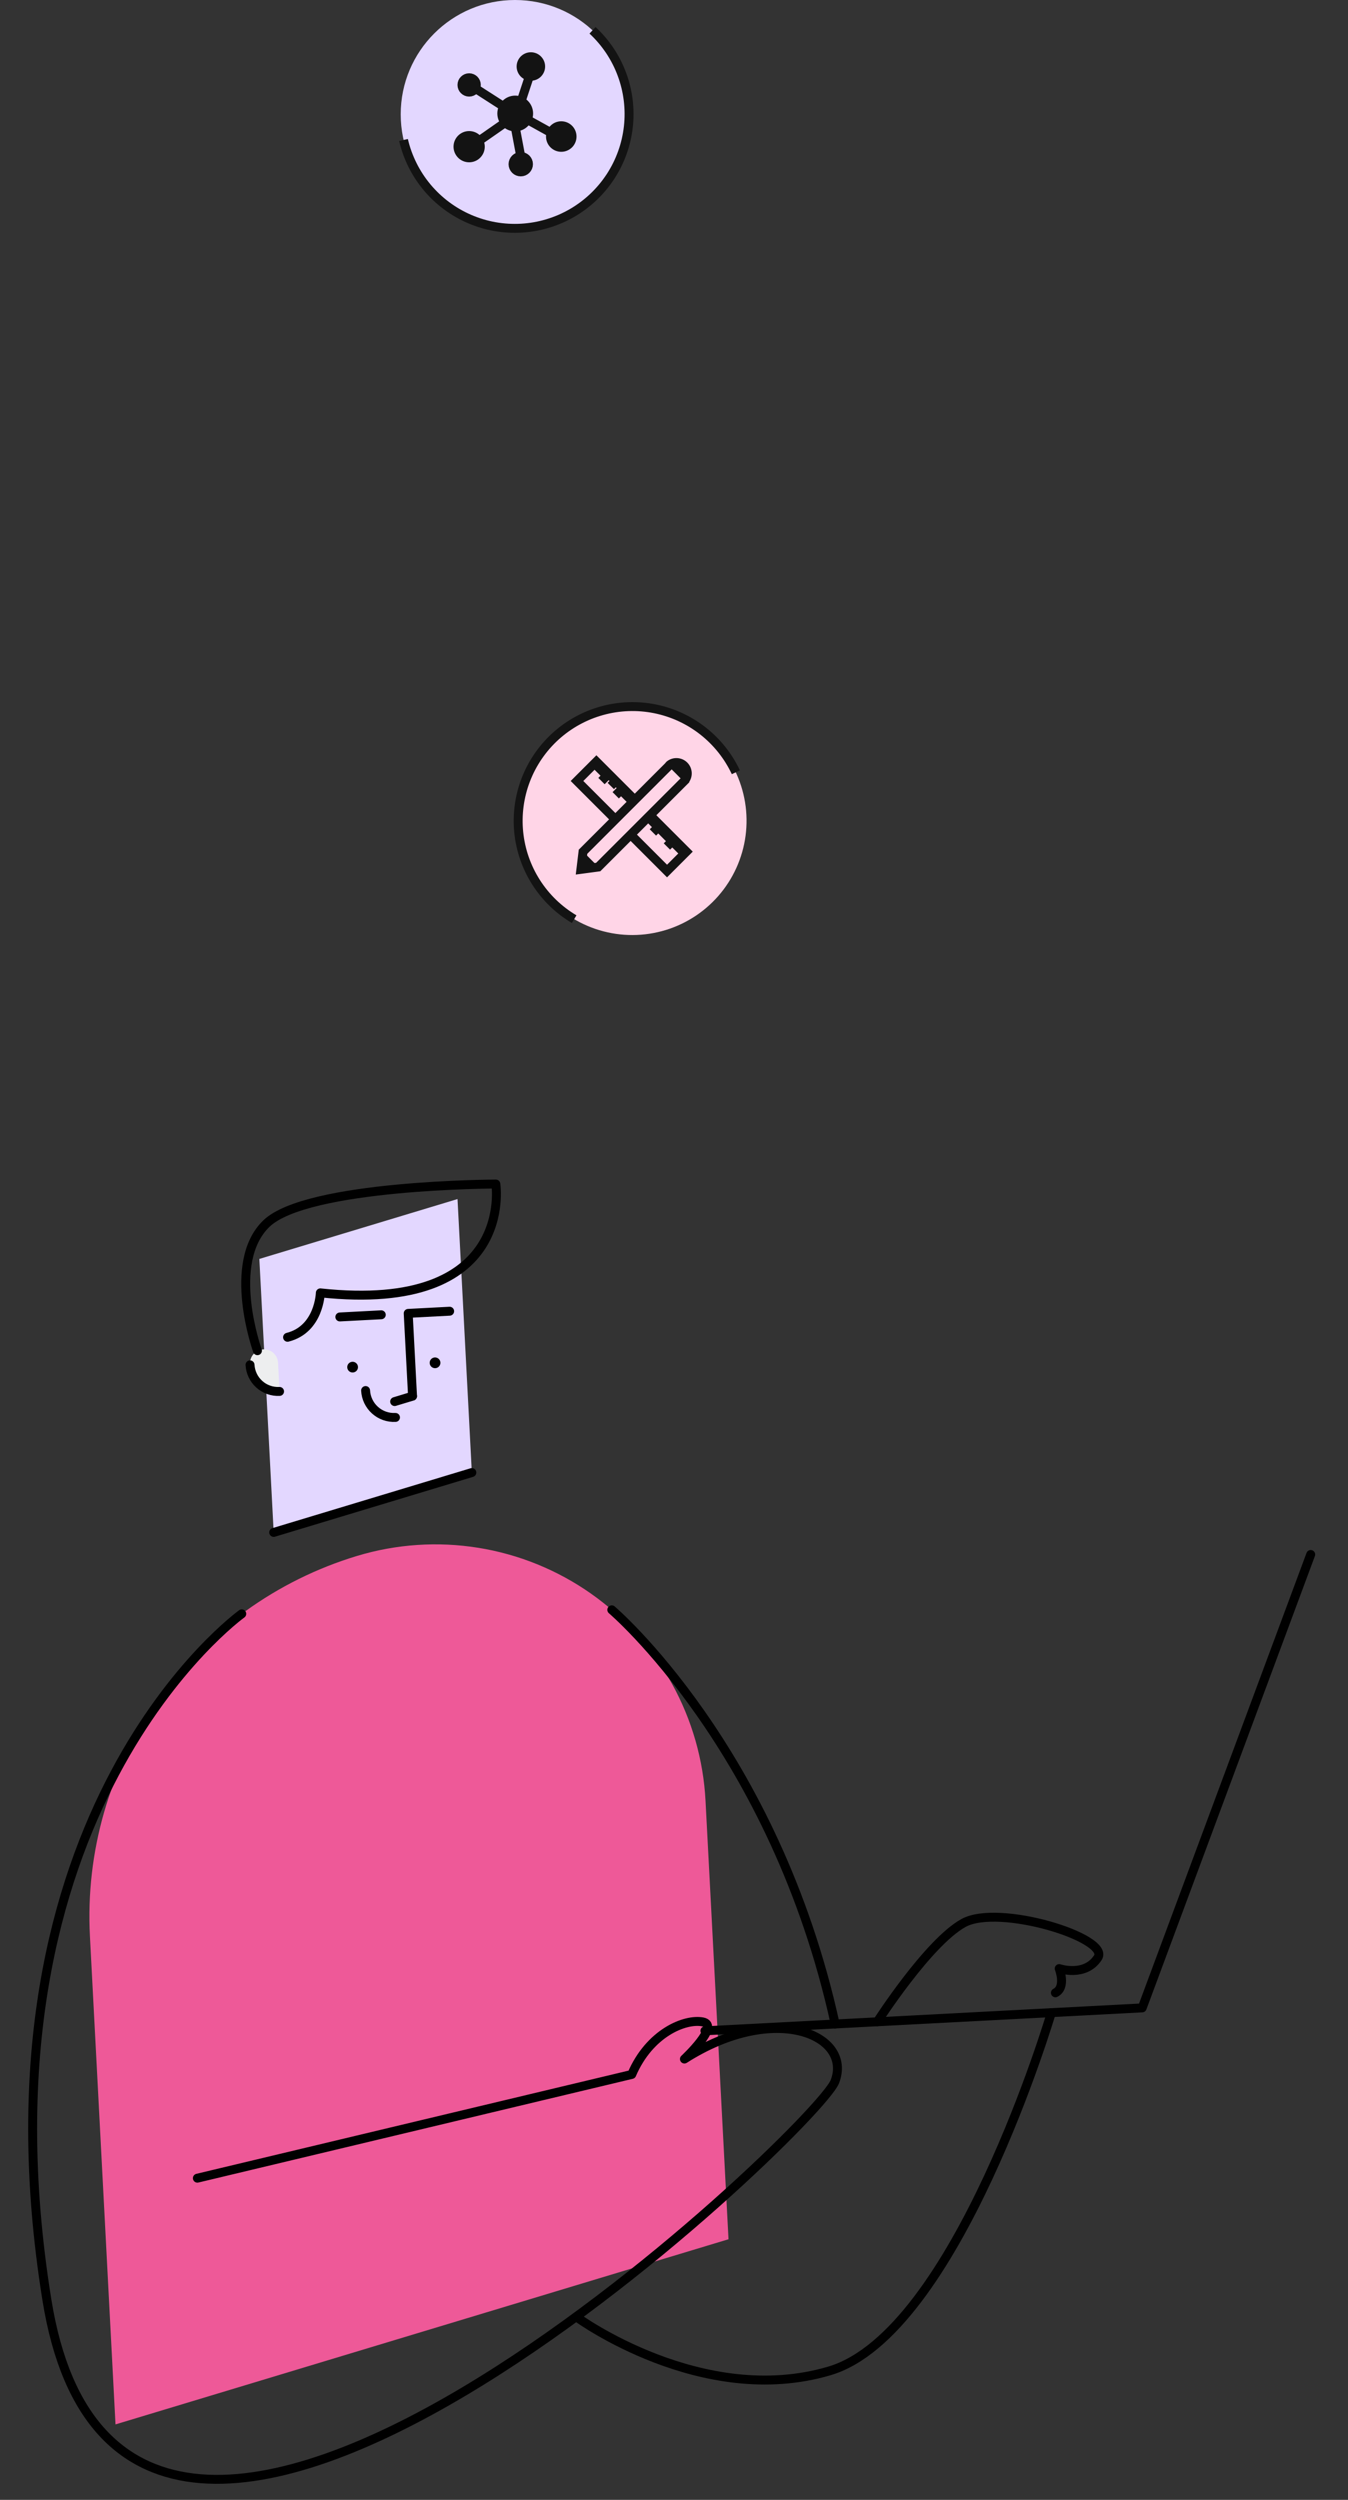 <svg
  width="151"
  height="280"
  viewBox="0 0 151 280"
  fill="none"
  xmlns="http://www.w3.org/2000/svg"
  class="sm:hidden absolute bottom-0 left-0 mb-20 -ml-4"
>
  <rect x="0" y="0" width="151" height="280" fill="#333333" stroke="none"/>
  <g clip-path="url(#cm)">
    <path
      d="M51.904 146.784L52.855 164.934L30.658 171.64L29.052 141.007L51.25 134.301L51.904 146.784Z"
      fill="#E3D7FF"
    />
    <path
      d="M39.53 153.728C39.862 153.711 40.117 153.428 40.1 153.096C40.083 152.764 39.799 152.509 39.467 152.526C39.135 152.543 38.88 152.827 38.898 153.159C38.915 153.491 39.198 153.746 39.53 153.728Z"
      fill="black"
    />
    <path
      d="M48.765 153.244C49.097 153.227 49.352 152.944 49.334 152.612C49.317 152.28 49.034 152.025 48.702 152.042C48.37 152.059 48.115 152.343 48.132 152.675C48.149 153.007 48.433 153.262 48.765 153.244Z"
      fill="black"
    />
    <path
      d="M46.212 156.371L45.726 147.106L50.368 146.863"
      stroke="black"
      stroke-linecap="round"
      stroke-linejoin="round"
    />
    <path
      d="M38.069 147.507L42.71 147.264"
      stroke="black"
      stroke-linecap="round"
      stroke-linejoin="round"
    />
    <path
      d="M31.146 152.631L31.315 155.848C30.482 155.892 29.665 155.603 29.045 155.044C28.424 154.486 28.051 153.704 28.008 152.87C28.002 152.77 27.998 152.678 28.006 152.583C28.038 152.185 28.221 151.814 28.516 151.545C28.812 151.277 29.199 151.13 29.598 151.137C29.998 151.143 30.38 151.3 30.668 151.578C30.955 151.855 31.126 152.232 31.146 152.631V152.631Z"
      fill="#EDEEEF"
    />
    <path
      d="M31.315 155.848C30.482 155.892 29.665 155.603 29.045 155.044C28.424 154.486 28.051 153.704 28.008 152.87"
      stroke="black"
      stroke-linecap="round"
      stroke-linejoin="round"
    />
    <path
      d="M44.301 158.761C43.458 158.805 42.631 158.513 42.004 157.947C41.376 157.382 40.998 156.591 40.954 155.748"
      stroke="black"
      stroke-linecap="round"
      stroke-linejoin="round"
    />
    <path
      d="M52.855 164.934L30.658 171.64"
      stroke="black"
      stroke-linecap="round"
      stroke-linejoin="round"
    />
    <path
      d="M46.212 156.379L44.208 156.985"
      stroke="black"
      stroke-linecap="round"
      stroke-linejoin="round"
    />
    <path
      d="M79.032 201.7L81.606 250.808L12.939 271.547L10.073 216.858C9.579 207.436 12.259 198.119 17.684 190.399C23.11 182.679 30.966 177.001 39.999 174.272V174.272C44.399 172.943 49.043 172.632 53.58 173.362C58.118 174.093 62.43 175.845 66.19 178.487C69.95 181.13 73.061 184.593 75.285 188.614C77.51 192.635 78.791 197.11 79.032 201.7V201.7Z"
      fill="#EE5998"
    />
    <path
      d="M28.839 151.286C28.839 151.286 25.291 141.432 29.844 137.048C34.397 132.665 55.543 132.619 55.543 132.619C55.543 132.619 57.793 147.167 35.883 144.808C35.883 144.808 35.78 148.878 32.212 149.783"
      stroke="black"
      stroke-linecap="round"
      stroke-linejoin="round"
    />
    <path
      d="M27.081 180.759C27.081 180.759 -3.57 202.779 5.252 257.594C14.074 312.408 91.528 238.352 93.523 233.145C95.517 227.939 86.817 224.145 76.668 230.624C76.668 230.624 80.72 226.843 78.717 226.465C76.713 226.087 72.752 227.712 70.768 232.35L22.109 243.969"
      stroke="black"
      stroke-linecap="round"
      stroke-linejoin="round"
    />
    <path
      d="M78.965 227.462L127.947 224.895L146.823 174.113"
      stroke="black"
      stroke-linecap="round"
      stroke-linejoin="round"
    />
    <path
      d="M68.531 180.31C68.531 180.31 86.777 195.808 93.553 226.697"
      stroke="black"
      stroke-linecap="round"
      stroke-linejoin="round"
    />
    <path
      d="M117.771 225.428C117.771 225.428 107.174 261.332 92.912 265.555C78.65 269.778 64.686 259.589 64.686 259.589"
      stroke="black"
      stroke-linecap="round"
      stroke-linejoin="round"
    />
    <path
      d="M98.273 226.45C98.273 226.45 103.964 217.579 107.927 215.387C111.89 213.196 124.418 217.073 122.977 219.274C121.536 221.474 118.649 220.492 118.649 220.492C118.649 220.492 119.467 222.575 118.224 223.207"
      stroke="black"
      stroke-linecap="round"
      stroke-linejoin="round"
    />
    <path
      d="M57.691 25.608C64.763 25.608 70.495 19.875 70.495 12.804C70.495 5.733 64.763 0 57.691 0C50.62 0 44.887 5.733 44.887 12.804C44.887 19.875 50.62 25.608 57.691 25.608Z"
      fill="#E3D7FF"
    />
    <path
      d="M66.375 3.396C67.842 4.758 68.969 6.444 69.665 8.32C70.362 10.196 70.609 12.21 70.387 14.198C70.165 16.187 69.48 18.096 68.386 19.772C67.292 21.448 65.82 22.845 64.089 23.849C62.358 24.853 60.416 25.437 58.418 25.555C56.42 25.672 54.423 25.32 52.586 24.525C50.749 23.731 49.124 22.517 47.841 20.981C46.559 19.445 45.654 17.629 45.2 15.68"
      stroke="#131313"
      stroke-miterlimit="10"
    />
    <path
      d="M52.553 17.679C53.243 17.679 53.803 17.119 53.803 16.429C53.803 15.739 53.243 15.179 52.553 15.179C51.863 15.179 51.303 15.739 51.303 16.429C51.303 17.119 51.863 17.679 52.553 17.679Z"
      fill="#131313"
      stroke="#131313"
      stroke-linecap="round"
      stroke-linejoin="round"
    />
    <path
      d="M57.713 14.217C58.544 14.217 59.217 13.544 59.217 12.713C59.217 11.882 58.544 11.209 57.713 11.209C56.882 11.209 56.209 11.882 56.209 12.713C56.209 13.544 56.882 14.217 57.713 14.217Z"
      fill="#131313"
      stroke="#131313"
      stroke-linecap="round"
      stroke-linejoin="round"
    />
    <path
      d="M52.553 10.319C52.998 10.319 53.358 9.959 53.358 9.514C53.358 9.069 52.998 8.709 52.553 8.709C52.108 8.709 51.748 9.069 51.748 9.514C51.748 9.959 52.108 10.319 52.553 10.319Z"
      fill="#131313"
      stroke="#131313"
      stroke-linecap="round"
      stroke-linejoin="round"
    />
    <path
      d="M59.467 8.545C60.072 8.545 60.563 8.054 60.563 7.449C60.563 6.844 60.072 6.353 59.467 6.353C58.862 6.353 58.371 6.844 58.371 7.449C58.371 8.054 58.862 8.545 59.467 8.545Z"
      fill="#131313"
      stroke="#131313"
      stroke-linecap="round"
      stroke-linejoin="round"
    />
    <path
      d="M58.334 19.255C58.812 19.255 59.199 18.868 59.199 18.39C59.199 17.912 58.812 17.525 58.334 17.525C57.856 17.525 57.469 17.912 57.469 18.39C57.469 18.868 57.856 19.255 58.334 19.255Z"
      fill="#131313"
      stroke="#131313"
      stroke-linecap="round"
      stroke-linejoin="round"
    />
    <path
      d="M62.872 16.503C63.54 16.503 64.081 15.962 64.081 15.294C64.081 14.626 63.54 14.085 62.872 14.085C62.204 14.085 61.663 14.626 61.663 15.294C61.663 15.962 62.204 16.503 62.872 16.503Z"
      fill="#131313"
      stroke="#131313"
      stroke-linecap="round"
      stroke-linejoin="round"
    />
    <path
      d="M53.255 9.906L56.422 11.939"
      stroke="#131313"
      stroke-linecap="round"
      stroke-linejoin="round"
    />
    <path
      d="M59.06 13.387L61.688 14.844"
      stroke="#131313"
      stroke-linecap="round"
      stroke-linejoin="round"
    />
    <path
      d="M58.371 11.36L59.305 8.531"
      stroke="#131313"
      stroke-linecap="round"
      stroke-linejoin="round"
    />
    <path
      d="M56.598 13.725L53.628 15.796"
      stroke="#131313"
      stroke-linecap="round"
      stroke-linejoin="round"
    />
    <path
      d="M57.713 14.22L58.333 17.525"
      stroke="#131313"
      stroke-linecap="round"
      stroke-linejoin="round"
    />
    <path
      d="M68.14 79.415C70.615 78.883 73.192 79.097 75.545 80.031C77.899 80.964 79.922 82.574 81.361 84.657C82.799 86.74 83.587 89.204 83.626 91.735C83.664 94.266 82.951 96.752 81.577 98.878C80.202 101.004 78.228 102.675 75.904 103.679C73.581 104.683 71.011 104.976 68.521 104.52C66.031 104.064 63.732 102.879 61.915 101.117C60.098 99.354 58.844 97.092 58.312 94.617C57.6 91.298 58.235 87.831 60.078 84.98C61.921 82.129 64.821 80.127 68.14 79.415V79.415Z"
      fill="#FFD5E7"
    />
    <path
      d="M64.318 102.953C62.595 101.932 61.136 100.521 60.057 98.833C58.979 97.145 58.312 95.228 58.109 93.235C57.907 91.243 58.175 89.231 58.892 87.36C59.608 85.49 60.754 83.814 62.236 82.467C63.719 81.121 65.497 80.141 67.427 79.606C69.357 79.071 71.386 78.997 73.35 79.389C75.314 79.781 77.159 80.629 78.735 81.864C80.312 83.099 81.577 84.686 82.429 86.499"
      stroke="#131313"
      stroke-miterlimit="10"
    />
    <path
      d="M76.893 95.388L66.807 85.302L64.634 87.475L74.72 97.561L76.893 95.388Z"
      stroke="#131313"
      stroke-miterlimit="10"
    />
    <path
      d="M67.385 85.879L66.824 86.44"
      stroke="#131313"
      stroke-width="1.5"
      stroke-miterlimit="10"
    />
    <path
      d="M68.184 86.678L67.376 87.483"
      stroke="#131313"
      stroke-miterlimit="10"
    />
    <path
      d="M68.98 87.473L68.419 88.037"
      stroke="#131313"
      stroke-miterlimit="10"
    />
    <path
      d="M69.778 88.272L68.97 89.077"
      stroke="#131313"
      stroke-miterlimit="10"
    />
    <path
      d="M70.574 89.068L70.013 89.632"
      stroke="#131313"
      stroke-width="1.5"
      stroke-miterlimit="10"
    />
    <path
      d="M73.156 91.649L72.595 92.213"
      stroke="#131313"
      stroke-width="1.5"
      stroke-miterlimit="10"
    />
    <path
      d="M73.942 92.436L73.137 93.241"
      stroke="#131313"
      stroke-miterlimit="10"
    />
    <path
      d="M74.728 93.222L74.164 93.783"
      stroke="#131313"
      stroke-width="1.5"
      stroke-miterlimit="10"
    />
    <path
      d="M75.511 94.005L74.706 94.813"
      stroke="#131313"
      stroke-miterlimit="10"
    />
    <path
      d="M76.298 94.792L75.737 95.353"
      stroke="#131313"
      stroke-width="1.5"
      stroke-miterlimit="10"
    />
    <path
      d="M76.724 87.401L67.012 97.113L65.07 97.373L65.308 95.399L74.895 85.813C74.929 85.762 74.968 85.715 75.011 85.672C75.246 85.486 75.54 85.393 75.839 85.41C76.138 85.427 76.42 85.553 76.632 85.765C76.844 85.977 76.97 86.259 76.987 86.558C77.004 86.857 76.911 87.151 76.725 87.386L76.724 87.401Z"
      fill="#FFD5E7"
      stroke="#131313"
      stroke-miterlimit="10"
    />
    <path
      d="M65.324 95.399L67.024 97.099L65.069 97.372L65.324 95.399Z"
      fill="#131313"
    />
    <path
      d="M76.586 87.526L74.885 85.817C74.992 85.682 75.126 85.571 75.278 85.492C75.431 85.412 75.599 85.366 75.771 85.356C75.943 85.347 76.115 85.373 76.275 85.435C76.436 85.497 76.582 85.592 76.703 85.714C76.824 85.836 76.918 85.983 76.978 86.144C77.039 86.305 77.064 86.477 77.053 86.649C77.042 86.821 76.994 86.988 76.914 87.14C76.833 87.292 76.721 87.425 76.585 87.531L76.586 87.526Z"
      fill="#131313"
    />
  </g>
  <defs>
    <clipPath id="cm">
      <rect width="150.109" height="279.248" fill="white" />
    </clipPath>
  </defs>
</svg>
